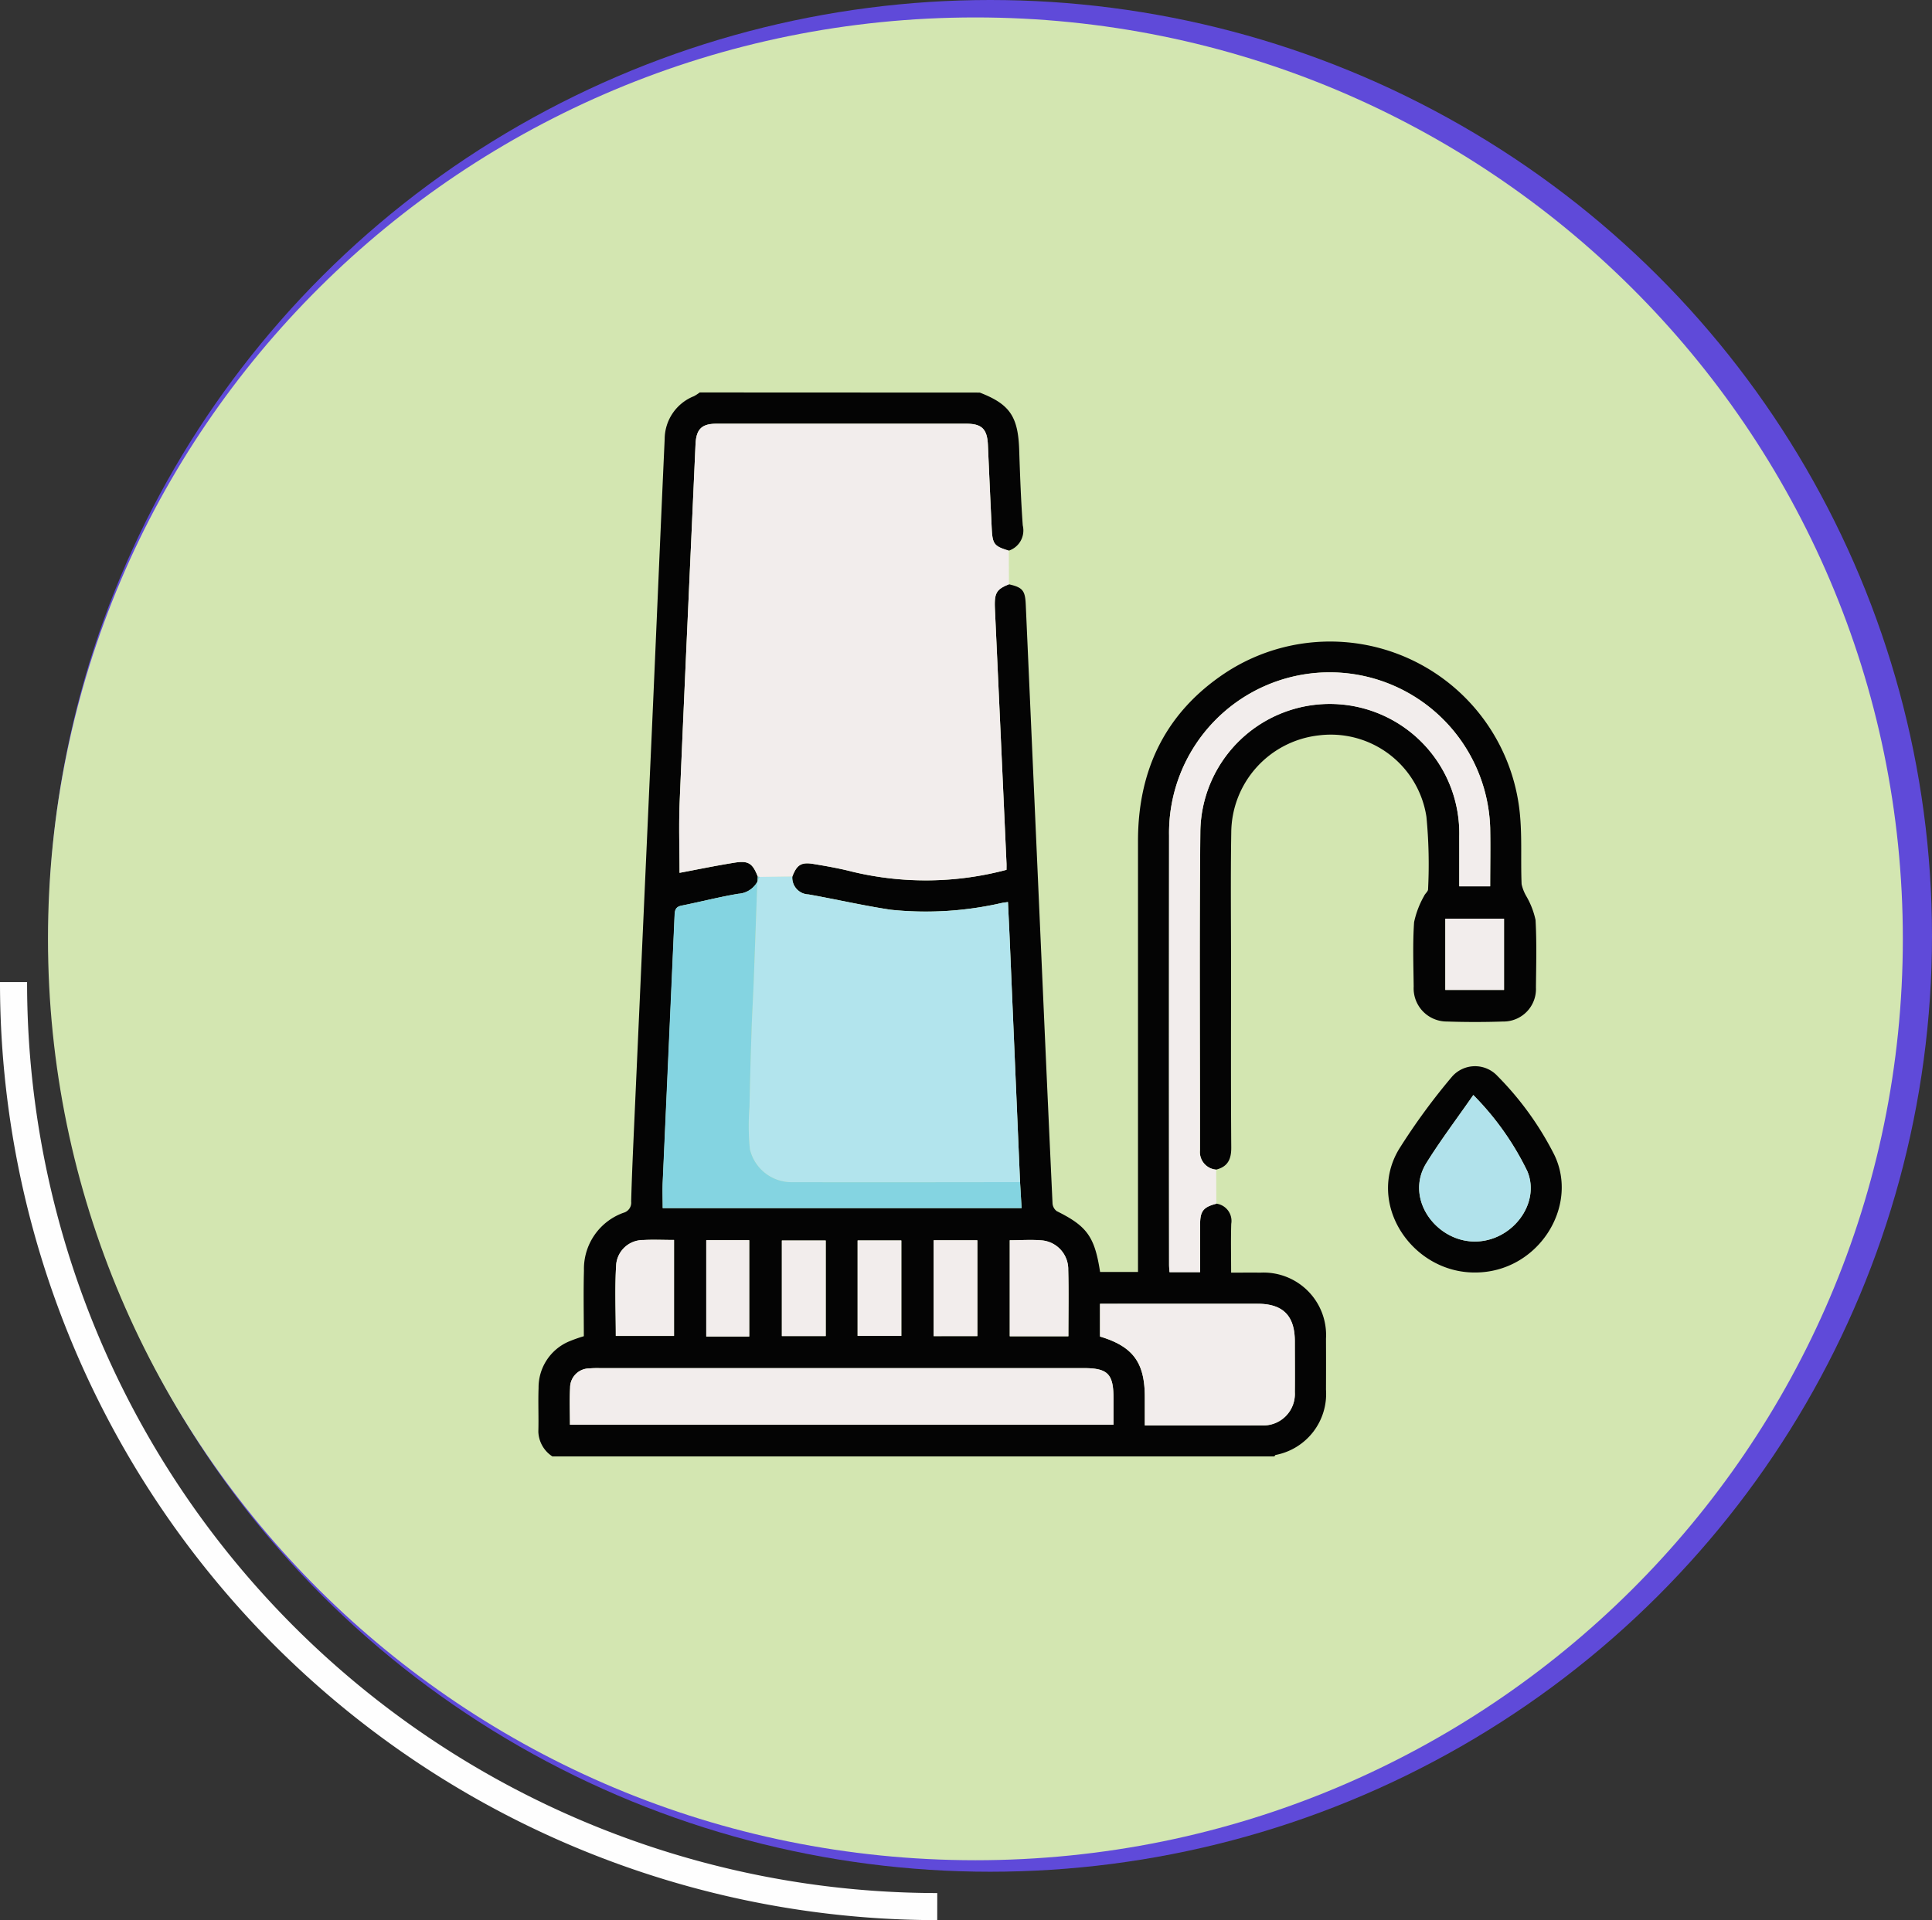 <svg xmlns="http://www.w3.org/2000/svg" xmlns:xlink="http://www.w3.org/1999/xlink" width="142.698" height="141.855" viewBox="0 0 142.698 141.855">
  <rect x="0" y="0" width="142.698" height="141.855" fill="#333333" stroke="none"/>
  <defs>
    <clipPath id="clip-path">
      <ellipse id="Elipse_3994" data-name="Elipse 3994" cx="68.496" cy="68.05" rx="68.496" ry="68.05" transform="translate(0)" fill="#f2f6fe"/>
    </clipPath>
  </defs>
  <g id="Grupo_894600" data-name="Grupo 894600" transform="translate(-358.302 -8799.313)">
    <g id="Grupo_894421" data-name="Grupo 894421" transform="translate(9031.302 7072.831)">
      <path id="Trazado_99503" data-name="Trazado 99503" d="M968.645,321.3A68.266,68.266,0,0,1,900.42,253" transform="translate(-9572.42 1546.033)" fill="none" stroke="#fefefe" stroke-miterlimit="10" stroke-width="2"/>
      <ellipse id="Elipse_3992" data-name="Elipse 3992" cx="69.561" cy="69.138" rx="69.561" ry="69.138" transform="translate(-8669.424 1726.482)" fill="#5f4ad9"/>
      <path id="Trazado_175808" data-name="Trazado 175808" d="M68.5,0c37.829,0,68.5,30.476,68.5,68.069s-30.667,68.069-68.5,68.069S0,105.662,0,68.069,30.667,0,68.5,0Z" transform="translate(-8669.456 1727.77)" fill="#d3e6b1"/>
    </g>
    <g id="Grupo_877831" data-name="Grupo 877831" transform="translate(249.167 8185.866)">
      <path id="Trazado_617709" data-name="Trazado 617709" d="M181.5,642.449c2.222.86,2.832,1.77,2.913,4.239.061,1.859.13,3.719.263,5.574a1.571,1.571,0,0,1-1.031,1.865c-1.091-.335-1.205-.477-1.263-1.674q-.147-3.066-.28-6.133c-.051-1.168-.444-1.571-1.589-1.571q-9.231,0-18.463,0c-1.1,0-1.495.413-1.544,1.527-.391,8.792-.8,17.583-1.169,26.375-.075,1.781-.011,3.567-.011,5.276,1.237-.232,2.631-.521,4.037-.747,1.06-.17,1.357.04,1.742,1.027l-.019.323-.014.062a1.726,1.726,0,0,1-1.4.883c-1.4.233-2.784.594-4.18.873-.413.083-.508.286-.525.679q-.428,9.879-.88,19.758c-.028.627,0,1.257,0,1.91H184.59l-.114-1.919q-.377-8.846-.754-17.691c-.042-.984-.091-1.967-.139-3-.2.029-.322.044-.443.065a25.108,25.108,0,0,1-8.208.505c-2.037-.306-4.049-.773-6.078-1.133a1.239,1.239,0,0,1-1.2-1.316c.333-.868.654-1.087,1.555-.938.979.162,1.96.334,2.919.583a23.239,23.239,0,0,0,11.347-.147c0-.176.006-.327,0-.478q-.425-9.386-.854-18.772c-.055-1.184.09-1.469,1.034-1.842,1.009.231,1.2.453,1.243,1.508q.69,15.522,1.377,31.045.293,6.592.6,13.183a.776.776,0,0,0,.313.574c2.233,1.106,2.8,1.884,3.2,4.493h2.8v-.89q0-15.463,0-30.927c-.006-5.269,2.03-9.5,6.43-12.427A14.083,14.083,0,0,1,221.34,673.1c.245,1.864.1,3.777.181,5.666a3.1,3.1,0,0,0,.365.917,5.992,5.992,0,0,1,.665,1.73c.092,1.658.046,3.324.029,4.986a2.4,2.4,0,0,1-2.433,2.514c-1.377.047-2.758.046-4.135,0a2.451,2.451,0,0,1-2.462-2.585c-.018-1.586-.078-3.177.031-4.756a6.706,6.706,0,0,1,.739-1.937c.073-.175.293-.328.292-.49a36.48,36.48,0,0,0-.121-5.36,7.144,7.144,0,0,0-7.958-6.01,7.272,7.272,0,0,0-6.457,7.186c-.055,3.376-.014,6.753-.015,10.13,0,4.374-.018,8.749.015,13.122.007.867-.252,1.423-1.11,1.639a1.307,1.307,0,0,1-1.2-1.422c.008-7.879-.049-15.758.029-23.636a9.564,9.564,0,1,1,19.124.434c.006,1.221,0,2.442,0,3.693H219.2c0-1.473.026-2.9,0-4.33a11.862,11.862,0,0,0-23.716.59q-.028,15.847,0,31.694c0,.172.019.344.032.549h2.259c0-1.2,0-2.346,0-3.5,0-1.014.234-1.3,1.2-1.556a1.287,1.287,0,0,1,1.1,1.49c-.037,1.17-.009,2.343-.009,3.606.766,0,1.471-.006,2.176,0a4.617,4.617,0,0,1,4.831,4.883q.009,1.879,0,3.758a4.593,4.593,0,0,1-3.721,4.829c-.037.01-.061.071-.091.108H149.936a2.267,2.267,0,0,1-1.039-1.835c.031-1.073-.023-2.15.017-3.222a3.694,3.694,0,0,1,2.194-3.414,11.173,11.173,0,0,1,1.149-.41c0-1.629-.035-3.24.009-4.848a4.406,4.406,0,0,1,2.916-4.27.77.77,0,0,0,.571-.827c.048-1.789.128-3.578.208-5.366q.655-14.639,1.315-29.278c.322-7.23.623-14.461.952-21.691a3.424,3.424,0,0,1,2.164-3.166,3.1,3.1,0,0,0,.423-.275ZM151.232,718.7h40.145c0-.683,0-1.322,0-1.961,0-1.795-.42-2.22-2.2-2.22H153.419a6.6,6.6,0,0,0-.764.022,1.423,1.423,0,0,0-1.412,1.434C151.194,716.861,151.232,717.754,151.232,718.7Zm42.461.053c2.928,0,5.781.008,8.635,0a2.324,2.324,0,0,0,2.442-2.458c.015-1.252,0-2.5,0-3.755,0-1.887-.874-2.77-2.751-2.772q-5.163-.005-10.327,0h-1.311v2.42c2.434.73,3.308,1.916,3.309,4.47C193.692,717.337,193.692,718.021,193.692,718.751Zm-34.773-13.7c-.806,0-1.544-.037-2.277.009a1.99,1.99,0,0,0-1.994,1.777c-.114,1.766-.031,3.544-.031,5.306h4.3Zm29.126,7.115c0-1.7.032-3.305-.011-4.909a2.14,2.14,0,0,0-1.884-2.168c-.8-.077-1.614-.015-2.435-.015v7.093Zm-17.922-7.076h-3.239v7.06h3.239Zm2.356,7.047h3.228v-7.051h-3.228Zm43.407-25.559h4.338v-5.261h-4.338Zm-51.413,25.607v-7.116H161.3v7.116Zm13.62-.032h3.23v-7.075h-3.23Z" fill="#040404"/>
      <path id="Trazado_617710" data-name="Trazado 617710" d="M224.085,665.545c-.944.373-1.089.658-1.034,1.842q.434,9.385.854,18.772c.007.151,0,.3,0,.478a23.24,23.24,0,0,1-11.347.147c-.959-.249-1.94-.421-2.919-.583-.9-.149-1.222.07-1.555.939l-2.406.02a1.1,1.1,0,0,0-.142-.023c-.385-.986-.682-1.2-1.742-1.027-1.405.225-2.8.515-4.037.747,0-1.709-.064-3.5.011-5.276.37-8.792.778-17.583,1.169-26.375.05-1.114.446-1.527,1.544-1.527q9.231,0,18.463,0c1.144,0,1.538.4,1.589,1.571q.133,3.067.28,6.133c.058,1.2.171,1.339,1.263,1.674Q224.08,664.3,224.085,665.545Z" transform="translate(-40.43 -8.928)" fill="#f2edec"/>
      <path id="Trazado_617711" data-name="Trazado 617711" d="M379.94,782.659c-.969.251-1.2.542-1.2,1.556-.005,1.149,0,2.3,0,3.5h-2.259c-.012-.205-.032-.377-.032-.549q0-15.847,0-31.694a11.862,11.862,0,0,1,23.716-.59c.031,1.428,0,2.857,0,4.33h-2.284c0-1.252,0-2.472,0-3.693a9.564,9.564,0,1,0-19.124-.434c-.078,7.878-.021,15.757-.029,23.636a1.307,1.307,0,0,0,1.2,1.422Z" transform="translate(-180.966 -80.283)" fill="#f2edec"/>
      <path id="Trazado_617712" data-name="Trazado 617712" d="M461.914,900.812c-4.636.019-8.049-5.056-5.608-9.112a47.334,47.334,0,0,1,3.915-5.355,2.256,2.256,0,0,1,3.353-.053,22.99,22.99,0,0,1,4.193,5.808C469.643,895.935,466.565,900.82,461.914,900.812Zm-.119-13.113c-1.223,1.762-2.421,3.346-3.466,5.025-1.614,2.594.667,5.755,3.519,5.8,2.768.04,4.943-2.777,3.939-5.187A20.966,20.966,0,0,0,461.794,887.7Z" transform="translate(-243.84 -193.358)" fill="#040404"/>
      <path id="Trazado_617713" data-name="Trazado 617713" d="M225.625,817.174l2.406-.021a1.239,1.239,0,0,0,1.2,1.316c2.029.36,4.041.827,6.078,1.133a25.11,25.11,0,0,0,8.208-.505c.121-.022.242-.036.443-.065.048,1.031.1,2.014.139,3q.378,8.845.754,17.691-8.458,0-16.917.005a3.16,3.16,0,0,1-3.037-2.442,17.489,17.489,0,0,1-.03-3.1q.06-2.906.159-5.811c.04-1.2.113-2.391.159-3.587q.138-3.624.262-7.249l.014-.062Z" transform="translate(-60.377 -138.944)" fill="#b2e4ed"/>
      <path id="Trazado_617714" data-name="Trazado 617714" d="M200.715,819.025q-.13,3.625-.262,7.249c-.045,1.2-.119,2.391-.159,3.587q-.1,2.905-.159,5.811a17.49,17.49,0,0,0,.03,3.1,3.16,3.16,0,0,0,3.037,2.442q8.458.01,16.917-.006c.037.627.075,1.254.114,1.919H193.722c0-.654-.024-1.283,0-1.91q.437-9.879.88-19.758c.017-.393.112-.6.525-.679,1.4-.279,2.777-.64,4.18-.873A1.726,1.726,0,0,0,200.715,819.025Z" transform="translate(-35.643 -140.432)" fill="#84d4e1"/>
      <path id="Trazado_617715" data-name="Trazado 617715" d="M160.253,998.707c0-.943-.038-1.836.011-2.724a1.423,1.423,0,0,1,1.412-1.434,6.589,6.589,0,0,1,.764-.022H198.2c1.775,0,2.195.425,2.2,2.22,0,.639,0,1.277,0,1.961Z" transform="translate(-9.021 -280.009)" fill="#f2edec"/>
      <path id="Trazado_617716" data-name="Trazado 617716" d="M354.884,980.283c0-.729,0-1.414,0-2.1,0-2.554-.875-3.74-3.309-4.47v-2.42h1.311q5.163,0,10.327,0c1.877,0,2.749.885,2.751,2.772,0,1.252.012,2.5,0,3.755a2.324,2.324,0,0,1-2.442,2.458C360.666,980.291,357.812,980.283,354.884,980.283Z" transform="translate(-161.192 -261.532)" fill="#f2edec"/>
      <path id="Trazado_617717" data-name="Trazado 617717" d="M181.034,948.214V955.3h-4.3c0-1.761-.083-3.54.031-5.306a1.99,1.99,0,0,1,1.994-1.777C179.49,948.177,180.228,948.214,181.034,948.214Z" transform="translate(-22.115 -243.165)" fill="#f2edec"/>
      <path id="Trazado_617718" data-name="Trazado 617718" d="M323.329,955.379H319v-7.093c.821,0,1.635-.062,2.435.015a2.14,2.14,0,0,1,1.884,2.168C323.361,952.074,323.329,953.68,323.329,955.379Z" transform="translate(-135.284 -243.215)" fill="#f2edec"/>
      <path id="Trazado_617719" data-name="Trazado 617719" d="M240.01,948.462v7.06h-3.239v-7.06Z" transform="translate(-69.888 -243.374)" fill="#f2edec"/>
      <path id="Trazado_617720" data-name="Trazado 617720" d="M264.105,955.495v-7.051h3.228v7.051Z" transform="translate(-91.627 -243.36)" fill="#f2edec"/>
      <path id="Trazado_617721" data-name="Trazado 617721" d="M476.165,837.588v-5.261H480.5v5.261Z" transform="translate(-260.279 -151.011)" fill="#f2edec"/>
      <path id="Trazado_617722" data-name="Trazado 617722" d="M212.662,955.474h-3.174v-7.116h3.174Z" transform="translate(-48.189 -243.292)" fill="#f2edec"/>
      <path id="Trazado_617723" data-name="Trazado 617723" d="M291.532,955.479V948.4h3.23v7.075Z" transform="translate(-113.439 -243.328)" fill="#f2edec"/>
      <path id="Trazado_617724" data-name="Trazado 617724" d="M228.155,817.165l-.161.3q.009-.161.019-.323A1.056,1.056,0,0,1,228.155,817.165Z" transform="translate(-62.907 -138.935)" fill="#84d4e1"/>
      <path id="Trazado_617725" data-name="Trazado 617725" d="M470.724,895.963a20.965,20.965,0,0,1,3.992,5.635c1,2.41-1.17,5.227-3.939,5.187-2.852-.041-5.134-3.2-3.519-5.8C468.3,899.309,469.5,897.725,470.724,895.963Z" transform="translate(-252.769 -201.621)" fill="#b1e2eb"/>
    </g>
  </g>
</svg>

